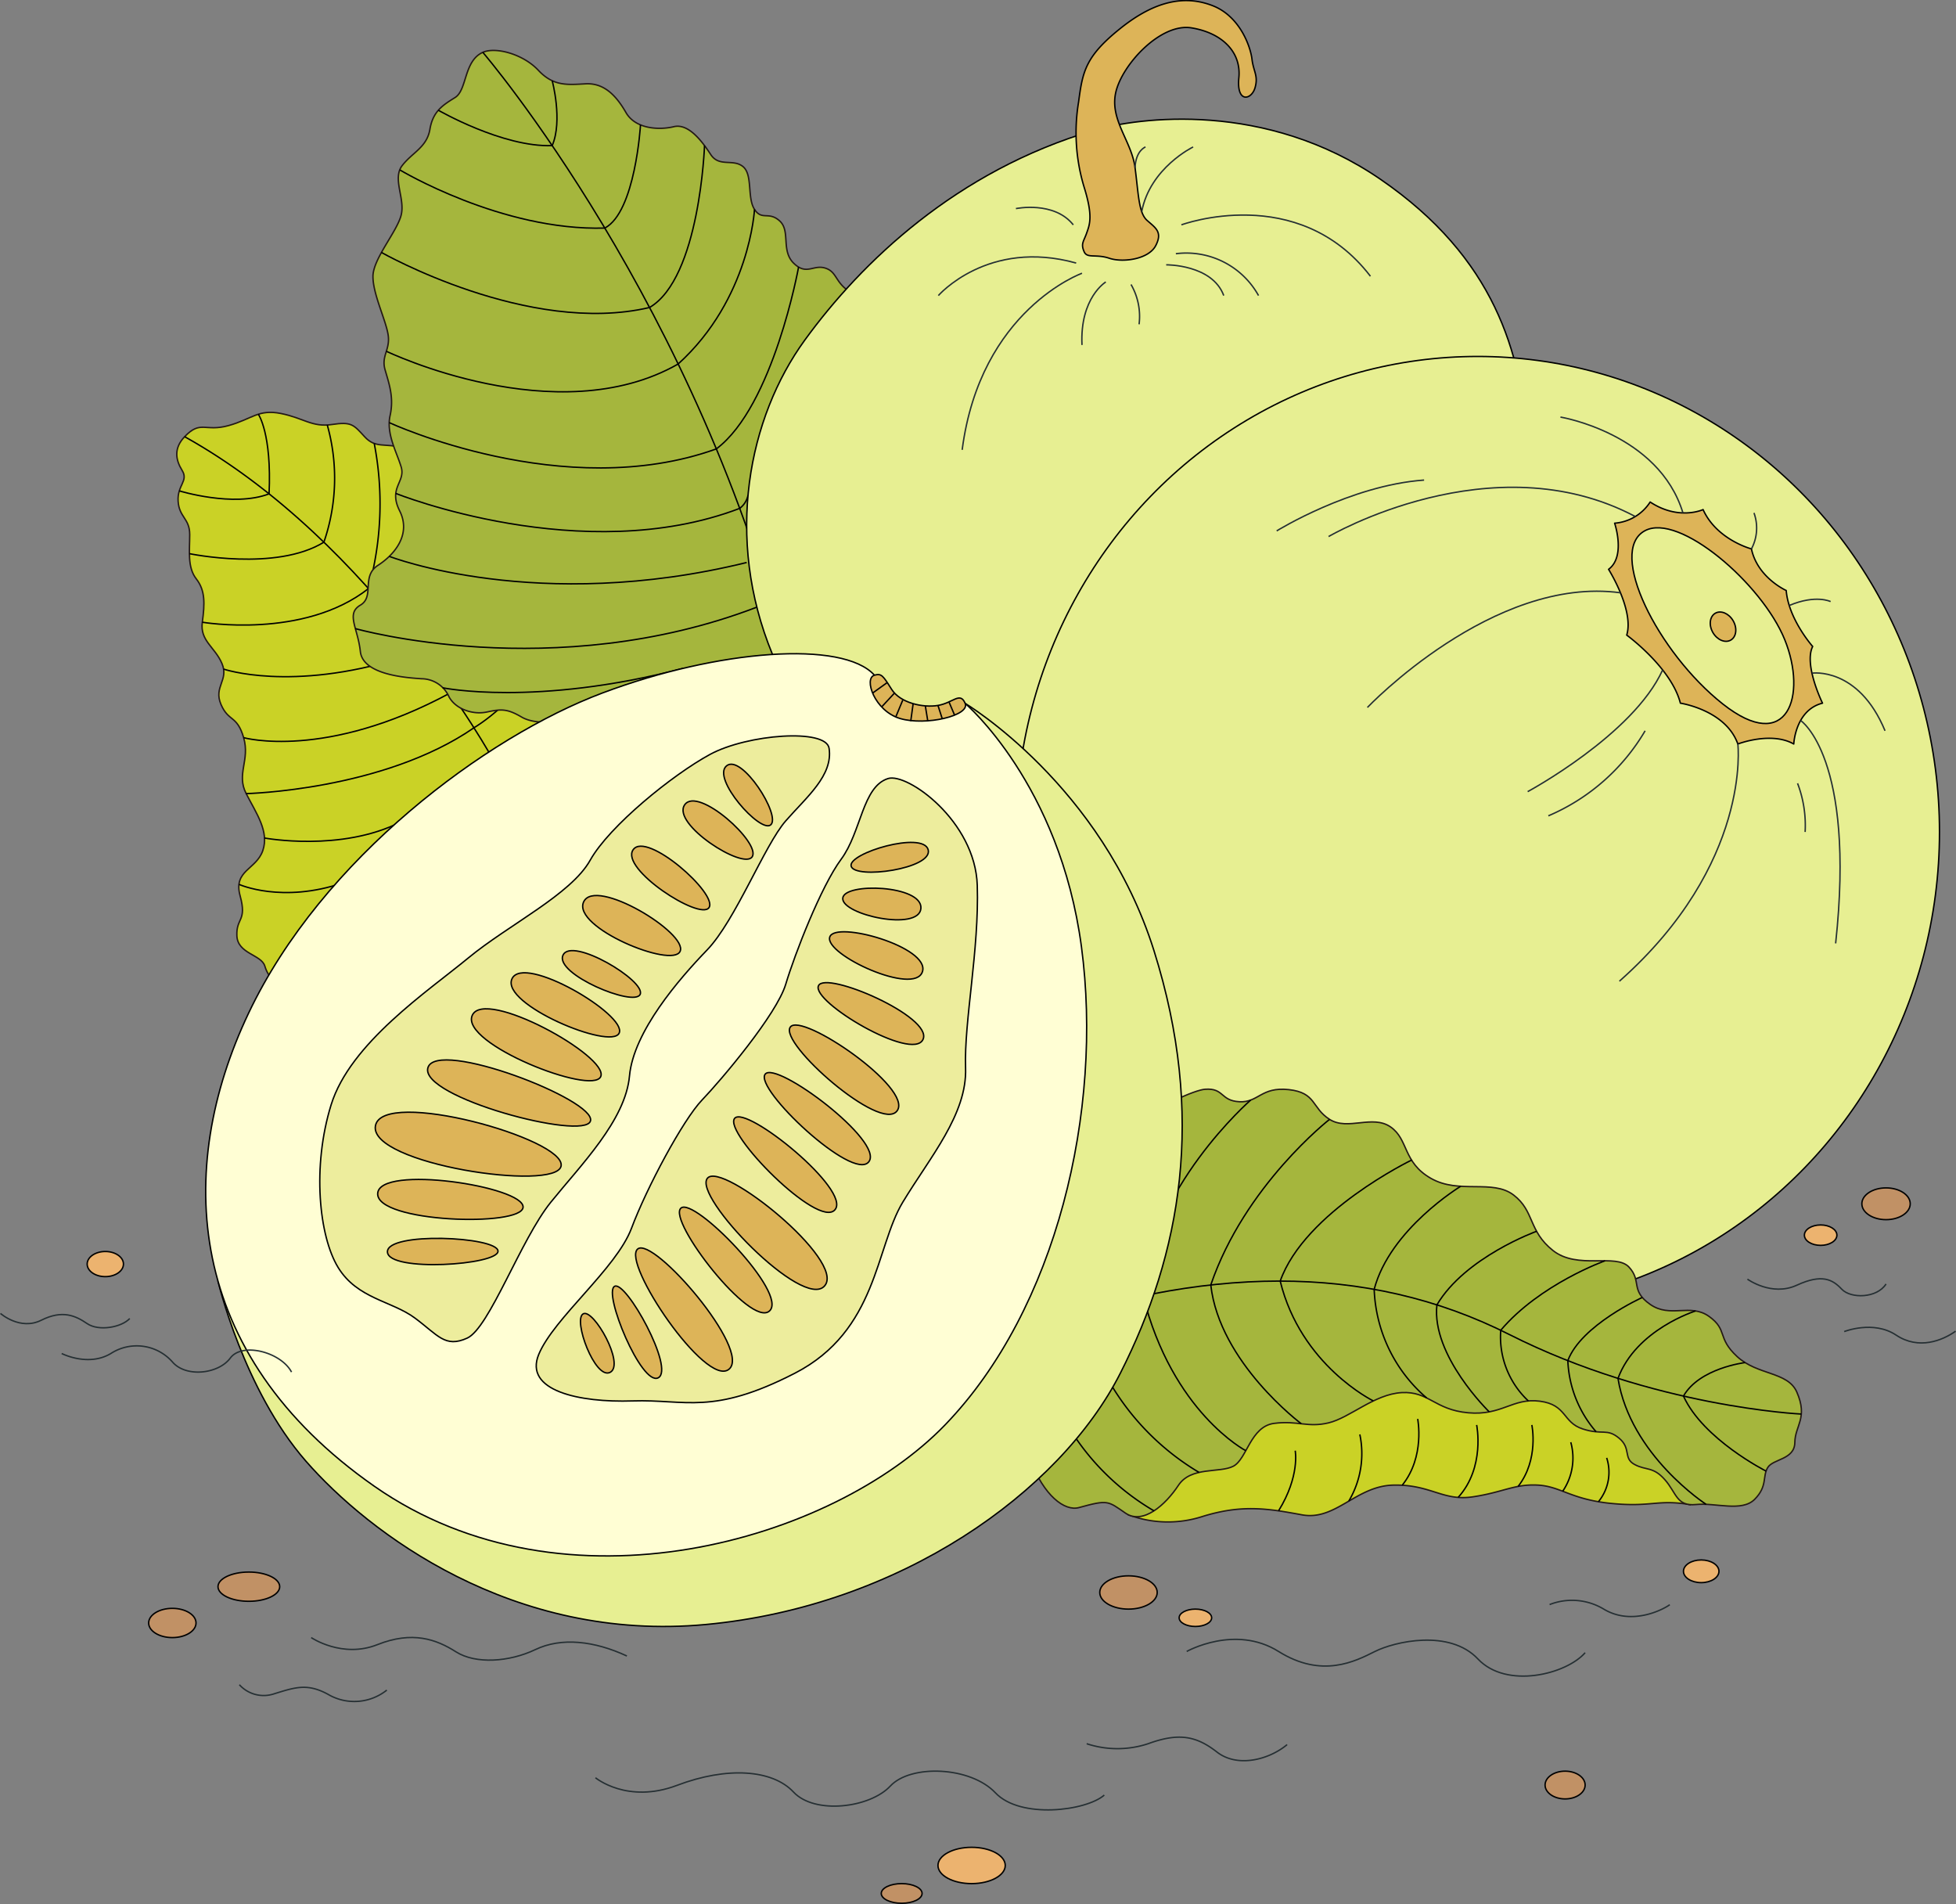 <svg xmlns="http://www.w3.org/2000/svg" width="346.304" height="337.019" viewBox="0 0 346.304 337.019">
  <rect x="0" y="0" width="346.304" height="337.019" fill="#808080" stroke="none"/>
  <g id="Group_3858" data-name="Group 3858" transform="translate(-3194.197 -1318.812)">
    <g id="Group_3858-2" data-name="Group 3858" transform="translate(3225.494 1391.804)">
      <path id="Path_14504" data-name="Path 14504" d="M3224.823,1391.288c2.858-2.988,3.57-.8,7.763-1.963s5.265-2.945,9.281-2.142,5.533,2.476,9.013,1.951,3.837.012,5.8,2.154,3.57,1.071,6.693,1.963,5.177,4.373,5.177,4.373l32.432,40.413s-53.2,49.752-56.7,49.976-4.64-.974-5.265-3.027-4.806-2.142-4.946-5.354,1.823-2.543.574-7.072,2.856-4.618,4.016-8.009-1.16-6.6-2.945-10.084.714-5.89-.447-9.905-2.677-2.766-4.016-5.89,1.428-4.283.179-7.228-3.927-4.016-3.48-7.317.535-5.622-1.071-7.675-1.16-5-1.16-7.852-1.874-3.035-2.053-5.89,1.874-3.57.714-5.444S3222.86,1393.341,3224.823,1391.288Z" transform="translate(-3223.429 -1386.982)" fill="#cad226" stroke="#231815" stroke-miterlimit="10" stroke-width="0.25"/>
      <path id="Path_14505" data-name="Path 14505" d="M3279.389,1448.248s-21.094-38.572-54.658-57.245" transform="translate(-3223.337 -1386.697)" fill="none" stroke="#000" stroke-linejoin="round" stroke-width="0.25"/>
      <path id="Path_14506" data-name="Path 14506" d="M3236.922,1387.3s2.385,3.412,1.893,14.087" transform="translate(-3222.473 -1386.96)" fill="none" stroke="#000" stroke-linejoin="round" stroke-width="0.25"/>
      <path id="Path_14507" data-name="Path 14507" d="M3223.847,1399.959s9.583,2.96,15.895.526" transform="translate(-3223.399 -1386.063)" fill="none" stroke="#000" stroke-linejoin="round" stroke-width="0.25"/>
      <path id="Path_14508" data-name="Path 14508" d="M3248.35,1389.069a34.68,34.68,0,0,1-.6,20.744" transform="translate(-3221.706 -1386.834)" fill="none" stroke="#000" stroke-linejoin="round" stroke-width="0.25"/>
      <path id="Path_14509" data-name="Path 14509" d="M3225.515,1410.47s15.313,3.213,23.81-2.029" transform="translate(-3223.281 -1385.462)" fill="none" stroke="#000" stroke-linejoin="round" stroke-width="0.25"/>
      <path id="Path_14510" data-name="Path 14510" d="M3256.142,1392.115a56.1,56.1,0,0,1-1.015,25.689" transform="translate(-3221.183 -1386.619)" fill="none" stroke="#000" stroke-linejoin="round" stroke-width="0.25"/>
      <path id="Path_14511" data-name="Path 14511" d="M3227.648,1422.064s17.937,3.069,29.426-5.959" transform="translate(-3223.13 -1384.919)" fill="none" stroke="#000" stroke-linejoin="round" stroke-width="0.25"/>
      <path id="Path_14512" data-name="Path 14512" d="M3231.165,1429.546s11.889,4.089,31.367-1.969" transform="translate(-3222.881 -1384.106)" fill="none" stroke="#000" stroke-linejoin="round" stroke-width="0.25"/>
      <path id="Path_14513" data-name="Path 14513" d="M3234.481,1441.279s14.416,4.079,36.656-7.955" transform="translate(-3222.646 -1383.699)" fill="none" stroke="#000" stroke-linejoin="round" stroke-width="0.25"/>
      <path id="Path_14514" data-name="Path 14514" d="M3234.9,1450.774s24.264-.555,40.331-11.655" transform="translate(-3222.616 -1383.289)" fill="none" stroke="#000" stroke-linejoin="round" stroke-width="0.25"/>
      <path id="Path_14515" data-name="Path 14515" d="M3237.923,1457.527s13.575,2.53,24.13-2.841" transform="translate(-3222.402 -1382.186)" fill="none" stroke="#000" stroke-linejoin="round" stroke-width="0.25"/>
      <path id="Path_14516" data-name="Path 14516" d="M3233.71,1465.02s7.621,3.448,18.457-.283" transform="translate(-3222.701 -1381.474)" fill="none" stroke="#000" stroke-linejoin="round" stroke-width="0.25"/>
      <path id="Path_14517" data-name="Path 14517" d="M3272.561,1440.425s12.928-7.528,12.928-19.742" transform="translate(-3219.948 -1384.595)" fill="none" stroke="#000" stroke-linejoin="round" stroke-width="0.25"/>
    </g>
    <g id="Group_3859" data-name="Group 3859" transform="translate(3256.74 1327.738)">
      <path id="Path_14518" data-name="Path 14518" d="M3275.547,1327.493c2.269-1.015,7.139.308,9.816,3.164s5.086,2.588,8.388,2.409,5.444,2.142,7.139,5.086,5.89,3.124,8.478,2.5,5,2.588,6.514,4.909,3.927.713,5.711,2.142.714,5.532,2.053,7.585,2.5.268,4.462,2.053.178,5.264,2.5,7.5,3.48.089,5.711.892,1.517,3.124,5.533,4.819l-7.078,67.087-45.145,8.233s-4.621.8-7.209-.717-3.659-1.429-6.157-.893-5.533-.535-6.693-2.677a5.365,5.365,0,0,0-4.908-3.213c-2.409-.178-10.352-.624-10.8-4.819s-2.587-6.693,0-8.209.09-5.087,3.124-7.05,5.89-5.532,3.837-9.638,1.071-5.086.268-7.764-2.677-5.89-1.963-9.1-.179-5.622-.892-8.12.981-3.569.535-6.246-2.677-7.139-2.677-10.263,4.283-7.941,5-10.886-1.606-6.425.179-8.745,4.372-3.213,4.908-6.425,2.321-4.283,4.462-5.622S3272.157,1329.01,3275.547,1327.493Z" transform="translate(-3252.607 -1327.154)" fill="#a5b63d" stroke="#231815" stroke-miterlimit="10" stroke-width="0.25"/>
      <path id="Path_14519" data-name="Path 14519" d="M3274.03,1327.471s38.482,44.812,54.276,109.325" transform="translate(-3251.09 -1327.132)" fill="none" stroke="#000" stroke-linejoin="round" stroke-width="0.25"/>
      <path id="Path_14520" data-name="Path 14520" d="M3266.673,1337.04s11.386,6.58,20.162,6.263" transform="translate(-3251.611 -1326.454)" fill="none" stroke="#000" stroke-linejoin="round" stroke-width="0.25"/>
      <path id="Path_14521" data-name="Path 14521" d="M3285.5,1332.163s1.9,7.041,0,11.486" transform="translate(-3250.277 -1326.799)" fill="none" stroke="#000" stroke-linejoin="round" stroke-width="0.25"/>
      <path id="Path_14522" data-name="Path 14522" d="M3260.3,1346.9s18.007,10.844,36.3,10.3" transform="translate(-3252.063 -1325.755)" fill="none" stroke="#000" stroke-linejoin="round" stroke-width="0.25"/>
      <path id="Path_14523" data-name="Path 14523" d="M3300.518,1339.457s-.908,15.431-6.321,18.268" transform="translate(-3249.661 -1326.282)" fill="none" stroke="#000" stroke-linejoin="round" stroke-width="0.25"/>
      <path id="Path_14524" data-name="Path 14524" d="M3257.268,1360.549s26.032,14.8,47.468,9.741" transform="translate(-3252.277 -1324.788)" fill="none" stroke="#000" stroke-linejoin="round" stroke-width="0.25"/>
      <path id="Path_14525" data-name="Path 14525" d="M3311.328,1342.889s-.817,23.44-9.732,28.652" transform="translate(-3249.137 -1326.039)" fill="none" stroke="#000" stroke-linejoin="round" stroke-width="0.25"/>
      <path id="Path_14526" data-name="Path 14526" d="M3319.841,1353.426s-.795,15.837-13.516,27.372" transform="translate(-3248.802 -1325.293)" fill="none" stroke="#000" stroke-linejoin="round" stroke-width="0.25"/>
      <path id="Path_14527" data-name="Path 14527" d="M3258.078,1376.882s30.165,14.521,51.666,2.254" transform="translate(-3252.22 -1323.631)" fill="none" stroke="#000" stroke-linejoin="round" stroke-width="0.25"/>
      <path id="Path_14528" data-name="Path 14528" d="M3327.2,1362.957s-4.452,24.62-14.56,32.193" transform="translate(-3248.355 -1324.618)" fill="none" stroke="#000" stroke-linejoin="round" stroke-width="0.25"/>
      <path id="Path_14529" data-name="Path 14529" d="M3258.553,1388.677s30.941,14.366,57.916,4.651" transform="translate(-3252.186 -1322.796)" fill="none" stroke="#000" stroke-linejoin="round" stroke-width="0.25"/>
      <path id="Path_14530" data-name="Path 14530" d="M3259.64,1400.383s33.078,13.253,60.89,2.645" transform="translate(-3252.109 -1321.966)" fill="none" stroke="#000" stroke-linejoin="round" stroke-width="0.25"/>
      <path id="Path_14531" data-name="Path 14531" d="M3317.975,1400.673a3.89,3.89,0,0,1-1.473,2.334" transform="translate(-3248.081 -1321.946)" fill="none" stroke="#000" stroke-linejoin="round" stroke-width="0.25"/>
      <path id="Path_14532" data-name="Path 14532" d="M3258.553,1410.781s26.2,10.194,63.285,1.092" transform="translate(-3252.186 -1321.23)" fill="none" stroke="#000" stroke-linejoin="round" stroke-width="0.25"/>
      <path id="Path_14533" data-name="Path 14533" d="M3252.958,1422.979s35.135,9.986,71.08-3.8" transform="translate(-3252.583 -1320.635)" fill="none" stroke="#000" stroke-linejoin="round" stroke-width="0.25"/>
      <path id="Path_14534" data-name="Path 14534" d="M3267.386,1432.736s16.434,3.392,42.561-3.434" transform="translate(-3251.56 -1319.918)" fill="none" stroke="#000" stroke-linejoin="round" stroke-width="0.25"/>
    </g>
    <g id="Group_3860" data-name="Group 3860" transform="translate(3326.391 1318.913)">
      <path id="Path_14535" data-name="Path 14535" d="M3379.117,1340.5c7.893-2.323,30.407-5.313,50.753,8.664s24.808,30.754,26.057,46.281l-83.882,63.755s-41.281-5.246-49.821-25.934-4.257-41.926,5.738-55.669S3354.778,1347.661,3379.117,1340.5Z" transform="translate(-3317.651 -1317.525)" fill="#e7ef92" stroke="#000" stroke-linejoin="round" stroke-width="0.25"/>
      <path id="Path_14536" data-name="Path 14536" d="M3373.54,1363.367c.546,1.247,2.053.356,4.462,1.16s6.96.179,8.209-2.231,0-3.124-1.516-4.462-1.517-4.64-2.142-9.37-4.551-8.477-3.391-13.385,7.942-12.225,13.385-11.333,8.834,4.283,8.388,8.834,2.232,3.927,2.856,1.785-.268-2.856-.535-5.087-2.142-7.586-6.96-9.46-10.084-.981-16.33,4.016-6.693,7.675-7.407,13.029a33.166,33.166,0,0,0,.982,15.081c1.606,5.176.982,6.6.447,8.121S3372.916,1361.939,3373.54,1363.367Z" transform="translate(-3313.792 -1318.913)" fill="#ddb458" stroke="#000" stroke-linejoin="round" stroke-width="0.25"/>
      <path id="Path_14537" data-name="Path 14537" d="M3362.17,1353.315s6.743-1.406,10.156,2.877" transform="translate(-3314.497 -1316.492)" fill="none" stroke="#252f33" stroke-miterlimit="10" stroke-width="0.25"/>
      <path id="Path_14538" data-name="Path 14538" d="M3383.716,1343.113s-1.7.58-1.852,3.636" transform="translate(-3313.102 -1317.199)" fill="none" stroke="#252f33" stroke-miterlimit="10" stroke-width="0.25"/>
      <path id="Path_14539" data-name="Path 14539" d="M3392.07,1343.113s-7.623,3.679-9.1,11.444" transform="translate(-3313.024 -1317.199)" fill="none" stroke="#252f33" stroke-miterlimit="10" stroke-width="0.25"/>
      <path id="Path_14540" data-name="Path 14540" d="M3349.343,1368.129s8.784-10.106,24.4-5.756" transform="translate(-3315.406 -1315.912)" fill="none" stroke="#252f33" stroke-miterlimit="10" stroke-width="0.25"/>
      <path id="Path_14541" data-name="Path 14541" d="M3374.5,1363.988s-18,6.448-21.217,31.256" transform="translate(-3315.127 -1315.72)" fill="none" stroke="#252f33" stroke-miterlimit="10" stroke-width="0.25"/>
      <path id="Path_14542" data-name="Path 14542" d="M3377.31,1365.426s-4.6,2.766-4.216,11.155" transform="translate(-3313.725 -1315.618)" fill="none" stroke="#252f33" stroke-miterlimit="10" stroke-width="0.25"/>
      <path id="Path_14543" data-name="Path 14543" d="M3381.2,1365.843a11.3,11.3,0,0,1,1.427,7.049" transform="translate(-3313.15 -1315.589)" fill="none" stroke="#252f33" stroke-miterlimit="10" stroke-width="0.25"/>
      <path id="Path_14544" data-name="Path 14544" d="M3387.016,1362.593s8.136-.09,10.188,5.443" transform="translate(-3312.737 -1315.819)" fill="none" stroke="#252f33" stroke-miterlimit="10" stroke-width="0.25"/>
      <path id="Path_14545" data-name="Path 14545" d="M3388.614,1360.766a14.629,14.629,0,0,1,14.634,7.407" transform="translate(-3312.624 -1315.956)" fill="none" stroke="#252f33" stroke-miterlimit="10" stroke-width="0.25"/>
      <path id="Path_14546" data-name="Path 14546" d="M3389.53,1356.1s20.614-7.623,33.464,9.095" transform="translate(-3312.559 -1316.402)" fill="none" stroke="#252f33" stroke-miterlimit="10" stroke-width="0.25"/>
    </g>
    <g id="Group_3862" data-name="Group 3862" transform="translate(3374.064 1381.906)">
      <ellipse id="Ellipse_2628" data-name="Ellipse 2628" cx="81.756" cy="84.172" rx="81.756" ry="84.172" fill="#e7ef92" stroke="#000" stroke-linejoin="round" stroke-width="0.25"/>
      <g id="Group_3861" data-name="Group 3861" transform="translate(104.926 25.767)">
        <path id="Path_14547" data-name="Path 14547" d="M3476.887,1403.14s-4.283,2.008-9.37-1.339a8.211,8.211,0,0,1-6.291,3.748s2.008,5.89-1.071,8.165c0,0,4.551,7.228,3.213,11.645,0,0,7.9,5.756,9.5,12.047,0,0,8.031,1.2,10.173,7.228,0,0,5.884-2.276,9.9,0,0,0,.271-6.024,5.09-7.228,0,0-3.347-6.827-1.74-10.039,0,0-4.283-4.819-4.685-9.905,0,0-5.086-2.276-6.157-7.362C3485.454,1410.1,3479.3,1408.494,3476.887,1403.14Z" transform="translate(-3460.155 -1401.801)" fill="#ddb458" stroke="#000" stroke-linejoin="round" stroke-width="0.25"/>
        <path id="Path_14548" data-name="Path 14548" d="M3466.306,1406.586c6.044-3.264,20.748,9.37,24.763,19.275s.535,20.48-10.976,11.378S3459.614,1410.2,3466.306,1406.586Z" transform="translate(-3459.881 -1401.499)" fill="#e7ef92" stroke="#000" stroke-linejoin="round" stroke-width="0.25"/>
        <ellipse id="Ellipse_2629" data-name="Ellipse 2629" cx="2.075" cy="2.744" rx="2.075" ry="2.744" transform="translate(17.095 20.725) rotate(-30)" fill="#ddb458" stroke="#000" stroke-linejoin="round" stroke-width="0.25"/>
      </g>
      <path id="Path_14549" data-name="Path 14549" d="M3452.2,1387.759s17.4,2.876,21.685,16.965" transform="translate(-3355.793 -1377.028)" fill="none" stroke="#252f33" stroke-miterlimit="10" stroke-width="0.25"/>
      <path id="Path_14550" data-name="Path 14550" d="M3484.226,1403.6a7.878,7.878,0,0,1-.447,6.37" transform="translate(-3353.556 -1375.906)" fill="none" stroke="#252f33" stroke-miterlimit="10" stroke-width="0.25"/>
      <path id="Path_14551" data-name="Path 14551" d="M3497.348,1418.287s-2.59-1.3-7.318.687" transform="translate(-3353.113 -1374.896)" fill="none" stroke="#252f33" stroke-miterlimit="10" stroke-width="0.25"/>
      <path id="Path_14552" data-name="Path 14552" d="M3413.864,1408.086s28.927-16.988,54.308-3.541" transform="translate(-3358.509 -1376.206)" fill="none" stroke="#252f33" stroke-miterlimit="10" stroke-width="0.25"/>
      <path id="Path_14553" data-name="Path 14553" d="M3420.28,1437.12s22.233-23.37,44.8-20.3" transform="translate(-3358.054 -1374.989)" fill="none" stroke="#252f33" stroke-miterlimit="10" stroke-width="0.25"/>
      <path id="Path_14554" data-name="Path 14554" d="M3446.78,1451.1s18.693-10.059,23.892-21.538" transform="translate(-3356.177 -1374.067)" fill="none" stroke="#252f33" stroke-miterlimit="10" stroke-width="0.25"/>
      <path id="Path_14555" data-name="Path 14555" d="M3467.331,1439.619a36.421,36.421,0,0,1-17.134,15.053" transform="translate(-3355.935 -1373.355)" fill="none" stroke="#252f33" stroke-miterlimit="10" stroke-width="0.25"/>
      <path id="Path_14556" data-name="Path 14556" d="M3482.917,1441.8s2.5,21.194-20.971,41.986" transform="translate(-3355.102 -1373.2)" fill="none" stroke="#252f33" stroke-miterlimit="10" stroke-width="0.25"/>
      <path id="Path_14557" data-name="Path 14557" d="M3491.916,1437.919s9.76,6.521,6.19,39.45" transform="translate(-3352.979 -1373.475)" fill="none" stroke="#252f33" stroke-miterlimit="10" stroke-width="0.25"/>
      <path id="Path_14558" data-name="Path 14558" d="M3493.79,1430.092s8.2-1.19,12.929,10.2" transform="translate(-3352.846 -1374.032)" fill="none" stroke="#252f33" stroke-miterlimit="10" stroke-width="0.25"/>
      <path id="Path_14559" data-name="Path 14559" d="M3405.28,1407.172s12.984-8.059,26.1-9" transform="translate(-3359.116 -1376.29)" fill="none" stroke="#252f33" stroke-miterlimit="10" stroke-width="0.25"/>
      <path id="Path_14560" data-name="Path 14560" d="M3491.4,1448.3a20.86,20.86,0,0,1,1.339,8.611" transform="translate(-3353.015 -1372.74)" fill="none" stroke="#252f33" stroke-miterlimit="10" stroke-width="0.25"/>
    </g>
    <ellipse id="Ellipse_2630" data-name="Ellipse 2630" cx="4.283" cy="2.811" rx="4.283" ry="2.811" transform="translate(3523.832 1529.079)" fill="#c19165" stroke="#000" stroke-linejoin="round" stroke-width="0.25"/>
    <ellipse id="Ellipse_2631" data-name="Ellipse 2631" cx="2.878" cy="1.807" rx="2.878" ry="1.807" transform="translate(3513.659 1535.638)" fill="#ecb36f" stroke="#000" stroke-linejoin="round" stroke-width="0.25"/>
    <path id="Path_14561" data-name="Path 14561" d="M3483.114,1530.263s4.283,3.124,8.745,1.071,6.336-1.012,7.943.7,6.246,1.632,7.852-.917" transform="translate(20.462 14.968)" fill="none" stroke="#252f33" stroke-miterlimit="10" stroke-width="0.25"/>
    <path id="Path_14562" data-name="Path 14562" d="M3499.114,1538.976s5.175-2.053,9.191.624,8.21.943,10.53-.688" transform="translate(21.595 15.536)" fill="none" stroke="#252f33" stroke-miterlimit="10" stroke-width="0.25"/>
    <g id="Group_3863" data-name="Group 3863" transform="translate(3374.196 1511.593)">
      <path id="Path_14563" data-name="Path 14563" d="M3380.791,1571a19.882,19.882,0,0,0,12.972.328c7.162-2.244,11.78-1.422,17.737-.328s9.57-5.129,16.2-5.263,8.7,2.877,14.055,2.074,7.362-2.284,11.444-2.079,5.89,2.542,13.051,3.248,8.121-.76,13.932.207l-3.156-10.678-25.834-14.457-54.479,3.213Z" transform="translate(-3360.983 -1495.643)" fill="#cad226" stroke="#231815" stroke-miterlimit="10" stroke-width="0.25"/>
      <path id="Path_14564" data-name="Path 14564" d="M3500.418,1552.474c-1.594-3.647-6.96-2.945-10.575-6.291s-1.606-4.685-4.953-7.094-6.87.357-10.441-2.142-1.427-4.1-3.748-6.6-9.1.536-13.474-2.945-3.213-6.96-6.96-9.815-9.638-.09-14.635-2.945-3.926-6.872-7.138-9.1-7.586.713-10.8-1.339-2.319-4.73-7.228-5.265-5.354,2.321-8.745,2.142-2.677-2.454-6.068-2.209-26.95,10.479-31.946,36.551,4.461,38.922,9.637,37.493,5.087-1.16,8.209.982,7.139-1.517,9.37-4.908,7.318-2.142,9.728-3.391,3.034-7.049,7.229-7.585,5.89.8,9.637-.09,8.12-5.086,12.939-5.354,5.8,3.035,11.779,3.57,7.852-2.677,12.671-2.053,4.016,3.748,7.586,4.908,4.283-.178,6.469,1.651.669,3.525,2.722,4.64,3.258.313,5.354,2.677,2.053,4.775,5.533,4.417,8.12,1.384,10.4-.937,1.339-3.971,2.276-5.577,4.774-1.383,4.819-4.462C3500.1,1558.388,3502.425,1557.07,3500.418,1552.474Z" transform="translate(-3362.294 -1498.846)" fill="#a5b63d" stroke="#231815" stroke-miterlimit="10" stroke-width="0.25"/>
      <path id="Path_14565" data-name="Path 14565" d="M3501.179,1554.115s-26.224-1.212-51.656-14.062-54.494-12.228-86.812-.559" transform="translate(-3362.264 -1496.598)" fill="none" stroke="#000" stroke-linejoin="round" stroke-width="0.25"/>
      <path id="Path_14566" data-name="Path 14566" d="M3408.538,1558.613s.868,4.494-2.946,10.647" transform="translate(-3359.226 -1494.612)" fill="none" stroke="#000" stroke-linejoin="round" stroke-width="0.25"/>
      <path id="Path_14567" data-name="Path 14567" d="M3419.159,1555.926a16.5,16.5,0,0,1-1.953,11.8" transform="translate(-3358.404 -1494.802)" fill="none" stroke="#000" stroke-linejoin="round" stroke-width="0.25"/>
      <path id="Path_14568" data-name="Path 14568" d="M3428.774,1553.363s1.343,6.683-2.742,11.742" transform="translate(-3357.778 -1494.984)" fill="none" stroke="#000" stroke-linejoin="round" stroke-width="0.25"/>
      <path id="Path_14569" data-name="Path 14569" d="M3438.559,1554.363s1.553,7.5-3.272,12.82" transform="translate(-3357.122 -1494.913)" fill="none" stroke="#000" stroke-linejoin="round" stroke-width="0.25"/>
      <path id="Path_14570" data-name="Path 14570" d="M3447.629,1554.363s1.3,6.1-2.429,10.878" transform="translate(-3356.421 -1494.913)" fill="none" stroke="#000" stroke-linejoin="round" stroke-width="0.25"/>
      <path id="Path_14571" data-name="Path 14571" d="M3454,1557.216a10.443,10.443,0,0,1-1.427,8.674" transform="translate(-3355.898 -1494.711)" fill="none" stroke="#000" stroke-linejoin="round" stroke-width="0.25"/>
      <path id="Path_14572" data-name="Path 14572" d="M3459.939,1559.8a8.223,8.223,0,0,1-1.46,7.759" transform="translate(-3355.48 -1494.528)" fill="none" stroke="#000" stroke-linejoin="round" stroke-width="0.25"/>
      <path id="Path_14573" data-name="Path 14573" d="M3487.16,1562.867s-11.138-5.612-14.625-13.28" transform="translate(-3354.483 -1495.251)" fill="none" stroke="#000" stroke-linejoin="round" stroke-width="0.25"/>
      <path id="Path_14574" data-name="Path 14574" d="M3483.443,1544.051s-8.055.95-10.908,5.928" transform="translate(-3354.483 -1495.643)" fill="none" stroke="#000" stroke-linejoin="round" stroke-width="0.25"/>
      <path id="Path_14575" data-name="Path 14575" d="M3475.456,1535.516s-10.531,3.251-13.743,11.932" transform="translate(-3355.25 -1496.248)" fill="none" stroke="#000" stroke-linejoin="round" stroke-width="0.25"/>
      <path id="Path_14576" data-name="Path 14576" d="M3477.31,1568.954s-13.422-8.678-15.6-22.295" transform="translate(-3355.25 -1495.459)" fill="none" stroke="#000" stroke-linejoin="round" stroke-width="0.25"/>
      <path id="Path_14577" data-name="Path 14577" d="M3466.611,1533.283s-10.839,4.888-13.194,11.188" transform="translate(-3355.838 -1496.406)" fill="none" stroke="#000" stroke-linejoin="round" stroke-width="0.25"/>
      <path id="Path_14578" data-name="Path 14578" d="M3458.419,1556.313a20.454,20.454,0,0,1-5-12.582" transform="translate(-3355.838 -1495.666)" fill="none" stroke="#000" stroke-linejoin="round" stroke-width="0.25"/>
      <path id="Path_14579" data-name="Path 14579" d="M3460.8,1527.22s-11.53,4.108-18.472,12.3" transform="translate(-3356.624 -1496.836)" fill="none" stroke="#000" stroke-linejoin="round" stroke-width="0.25"/>
      <path id="Path_14580" data-name="Path 14580" d="M3447.216,1551.215a15.511,15.511,0,0,1-4.887-12.505" transform="translate(-3356.626 -1496.022)" fill="none" stroke="#000" stroke-linejoin="round" stroke-width="0.25"/>
      <path id="Path_14581" data-name="Path 14581" d="M3449.43,1522.345s-12.646,4.553-17.657,13.028" transform="translate(-3357.372 -1497.181)" fill="none" stroke="#000" stroke-linejoin="round" stroke-width="0.25"/>
      <path id="Path_14582" data-name="Path 14582" d="M3441.036,1553.442s-10.263-9.953-9.258-18.931" transform="translate(-3357.376 -1496.319)" fill="none" stroke="#000" stroke-linejoin="round" stroke-width="0.25"/>
      <path id="Path_14583" data-name="Path 14583" d="M3421.4,1533.151c2.808-10.688,15.331-18.248,15.331-18.248" transform="translate(-3358.106 -1497.708)" fill="none" stroke="#000" stroke-linejoin="round" stroke-width="0.25"/>
      <path id="Path_14584" data-name="Path 14584" d="M3430.693,1551.166a26.6,26.6,0,0,1-9.291-19.222" transform="translate(-3358.106 -1496.501)" fill="none" stroke="#000" stroke-linejoin="round" stroke-width="0.25"/>
      <path id="Path_14585" data-name="Path 14585" d="M3429.131,1510.575s-18.914,9.121-23.267,21.421" transform="translate(-3359.207 -1498.015)" fill="none" stroke="#000" stroke-linejoin="round" stroke-width="0.25"/>
      <path id="Path_14586" data-name="Path 14586" d="M3422.355,1551.791s-12.833-6.253-16.491-21.212" transform="translate(-3359.207 -1496.598)" fill="none" stroke="#000" stroke-linejoin="round" stroke-width="0.25"/>
      <path id="Path_14587" data-name="Path 14587" d="M3415.421,1503.843s-15.03,11.7-21.035,29.317" transform="translate(-3360.02 -1498.492)" fill="none" stroke="#000" stroke-linejoin="round" stroke-width="0.25"/>
      <path id="Path_14588" data-name="Path 14588" d="M3410.407,1555.782s-14.484-10.812-16.02-24.561" transform="translate(-3360.02 -1496.552)" fill="none" stroke="#000" stroke-linejoin="round" stroke-width="0.25"/>
      <path id="Path_14589" data-name="Path 14589" d="M3401.374,1560.426s-13-6.783-18.176-27.407" transform="translate(-3360.812 -1496.425)" fill="none" stroke="#000" stroke-linejoin="round" stroke-width="0.25"/>
      <path id="Path_14590" data-name="Path 14590" d="M3402.253,1500.644s-18.106,15.779-19.055,34.668" transform="translate(-3360.812 -1498.718)" fill="none" stroke="#000" stroke-linejoin="round" stroke-width="0.25"/>
      <path id="Path_14591" data-name="Path 14591" d="M3393.832,1564.094a44.926,44.926,0,0,1-20.823-28.538" transform="translate(-3361.535 -1496.245)" fill="none" stroke="#000" stroke-linejoin="round" stroke-width="0.25"/>
      <path id="Path_14592" data-name="Path 14592" d="M3386.391,1570.719a43.231,43.231,0,0,1-21.165-32.7" transform="translate(-3362.086 -1496.071)" fill="none" stroke="#000" stroke-linejoin="round" stroke-width="0.25"/>
    </g>
    <g id="Group_3866" data-name="Group 3866" transform="translate(3230.618 1434.524)">
      <path id="Path_14593" data-name="Path 14593" d="M3362.531,1435.093s24.189,14.421,33.422,43.753,4.771,53.646-5.937,74.773-39.109,41.3-73.365,44.51-59.777-16.241-70.843-28.913-15.565-31.873-15.565-31.873Z" transform="translate(-3228.07 -1426.293)" fill="#e7ef92" stroke="#000" stroke-linejoin="round" stroke-width="0.25"/>
      <path id="Path_14594" data-name="Path 14594" d="M3352.2,1436.9c4.652.8,10.474-1.226,10.474-1.226s16.745,14.2,20.59,43.1-4.349,64.117-24.159,84.618-67.284,34.423-101.016,10.865-35.338-56.219-22.31-83.7,42.12-49,62.644-56.717,42.6-9.386,48.188-3.161Z" transform="translate(-3228.215 -1426.876)" fill="#fffed4" stroke="#000" stroke-linejoin="round" stroke-width="0.25"/>
      <path id="Path_14595" data-name="Path 14595" d="M3345.154,1447.515c3.387-1.063,15.435,7.5,15.792,18.919s-2.358,24.094-2.071,32.3-6.272,15.753-11.113,23.761-4.485,22.764-19.119,30.288-19.275,4.586-28.735,4.9-19.275-1.805-16.6-8.244,13.743-15.185,16.42-22.323,9.1-19.166,12.492-22.7,13.208-15.136,14.814-20.491,6.246-17.311,9.815-22.13S3340.6,1448.943,3345.154,1447.515Z" transform="translate(-3224.343 -1425.42)" fill="#eded9d" stroke="#000" stroke-linejoin="round" stroke-width="0.25"/>
      <path id="Path_14596" data-name="Path 14596" d="M3337.245,1442.654c-.526-3.553-14.456-2.5-21.059,1.071s-17.848,12.672-21.239,18.74-14.457,11.423-21.595,17.312-20.881,15.035-24.273,25.989-2.142,23.269,1.25,28.8,9.459,5.89,13.563,8.923,5.354,5.354,9.281,3.569,9.459-17.442,14.813-24.069,13.208-14.481,13.921-22.333,8.746-17.133,13.743-22.309,10.173-18.562,13.921-22.845S3337.959,1447.473,3337.245,1442.654Z" transform="translate(-3226.878 -1425.913)" fill="#eded9d" stroke="#000" stroke-linejoin="round" stroke-width="0.25"/>
      <g id="Group_3864" data-name="Group 3864" transform="translate(30.017 19.56)">
        <path id="Path_14597" data-name="Path 14597" d="M3334.927,1462.27c-.605-2.307,12.759-6.27,13.641-2.9S3335.553,1464.664,3334.927,1462.27Z" transform="translate(-3250.673 -1444.226)" fill="#ddb458" stroke="#000" stroke-linejoin="round" stroke-width="0.25"/>
        <path id="Path_14598" data-name="Path 14598" d="M3322.172,1455.882c-1.835,1.522-10.5-8.227-7.817-10.448S3324.075,1454.3,3322.172,1455.882Z" transform="translate(-3252.165 -1445.141)" fill="#ddb458" stroke="#000" stroke-linejoin="round" stroke-width="0.25"/>
        <path id="Path_14599" data-name="Path 14599" d="M3319.363,1461.118c-1.61,2.32-14.292-5.836-11.941-9.223S3321.033,1458.711,3319.363,1461.118Z" transform="translate(-3252.641 -1444.711)" fill="#ddb458" stroke="#000" stroke-linejoin="round" stroke-width="0.25"/>
        <path id="Path_14600" data-name="Path 14600" d="M3312.324,1469.576c-1.61,2.321-15.777-6.866-13.426-10.253S3313.995,1467.169,3312.324,1469.576Z" transform="translate(-3253.243 -1444.182)" fill="#ddb458" stroke="#000" stroke-linejoin="round" stroke-width="0.25"/>
        <path id="Path_14601" data-name="Path 14601" d="M3307.789,1476.73c-1.394,3.08-19.121-4.247-17.086-8.743S3309.235,1473.534,3307.789,1476.73Z" transform="translate(-3253.816 -1443.604)" fill="#ddb458" stroke="#000" stroke-linejoin="round" stroke-width="0.25"/>
        <path id="Path_14602" data-name="Path 14602" d="M3300.953,1483.7c-1.036,2.293-15.175-3.588-13.661-6.935S3302.031,1481.321,3300.953,1483.7Z" transform="translate(-3254.054 -1442.959)" fill="#ddb458" stroke="#000" stroke-linejoin="round" stroke-width="0.25"/>
        <path id="Path_14603" data-name="Path 14603" d="M3297.838,1490.292c-1.4,3.085-21.018-5.1-18.981-9.6S3299.286,1487.092,3297.838,1490.292Z" transform="translate(-3254.654 -1442.699)" fill="#ddb458" stroke="#000" stroke-linejoin="round" stroke-width="0.25"/>
        <path id="Path_14604" data-name="Path 14604" d="M3295.041,1497.563c-1.459,3.421-24.889-5.817-22.759-10.81S3296.555,1494.014,3295.041,1497.563Z" transform="translate(-3255.119 -1442.277)" fill="#ddb458" stroke="#000" stroke-linejoin="round" stroke-width="0.25"/>
        <path id="Path_14605" data-name="Path 14605" d="M3293.735,1504.829c-1.038,3.572-30.3-4.208-28.782-9.421S3294.812,1501.124,3293.735,1504.829Z" transform="translate(-3255.633 -1441.679)" fill="#ddb458" stroke="#000" stroke-linejoin="round" stroke-width="0.25"/>
        <path id="Path_14606" data-name="Path 14606" d="M3289.151,1512.177c-.816,4.627-34.066-.35-32.874-7.1S3290,1507.377,3289.151,1512.177Z" transform="translate(-3256.246 -1441.067)" fill="#ddb458" stroke="#000" stroke-linejoin="round" stroke-width="0.25"/>
        <path id="Path_14607" data-name="Path 14607" d="M3282.389,1518.692c-.2,3.538-26.035,2.731-25.741-2.433S3282.6,1515.022,3282.389,1518.692Z" transform="translate(-3256.217 -1440.279)" fill="#ddb458" stroke="#000" stroke-linejoin="round" stroke-width="0.25"/>
        <path id="Path_14608" data-name="Path 14608" d="M3277.834,1525.768c.106,2.481-19.417,3.779-19.572.157S3277.723,1523.194,3277.834,1525.768Z" transform="translate(-3256.103 -1439.589)" fill="#ddb458" stroke="#000" stroke-linejoin="round" stroke-width="0.25"/>
        <path id="Path_14609" data-name="Path 14609" d="M3333.54,1467.412c.208-2.831,14.14-2.341,13.837,1.792S3333.325,1470.349,3333.54,1467.412Z" transform="translate(-3250.77 -1443.69)" fill="#ddb458" stroke="#000" stroke-linejoin="round" stroke-width="0.25"/>
        <path id="Path_14610" data-name="Path 14610" d="M3331.393,1473.77c.95-2.979,17.8,1.78,16.411,6.13S3330.406,1476.862,3331.393,1473.77Z" transform="translate(-3250.925 -1443.179)" fill="#ddb458" stroke="#000" stroke-linejoin="round" stroke-width="0.25"/>
        <path id="Path_14611" data-name="Path 14611" d="M3324.876,1488.615c1.968-2.722,21.793,10.838,18.919,14.812S3322.833,1491.438,3324.876,1488.615Z" transform="translate(-3251.395 -1442.087)" fill="#ddb458" stroke="#000" stroke-linejoin="round" stroke-width="0.25"/>
        <path id="Path_14612" data-name="Path 14612" d="M3320.726,1496.39c1.929-2.451,21.156,11.94,18.341,15.518S3318.725,1498.933,3320.726,1496.39Z" transform="translate(-3251.689 -1441.531)" fill="#ddb458" stroke="#000" stroke-linejoin="round" stroke-width="0.25"/>
        <path id="Path_14613" data-name="Path 14613" d="M3315.681,1503.689c2.019-2.378,20.7,12.717,17.754,16.188S3313.587,1506.156,3315.681,1503.689Z" transform="translate(-3252.047 -1441.012)" fill="#ddb458" stroke="#000" stroke-linejoin="round" stroke-width="0.25"/>
        <path id="Path_14614" data-name="Path 14614" d="M3306.792,1518.54c2.288-2.12,19.04,15.089,15.7,18.185S3304.419,1520.74,3306.792,1518.54Z" transform="translate(-3252.683 -1439.955)" fill="#ddb458" stroke="#000" stroke-linejoin="round" stroke-width="0.25"/>
        <path id="Path_14615" data-name="Path 14615" d="M3299.659,1525.286c2.793-2.286,20.235,17.95,16.159,21.287S3296.762,1527.658,3299.659,1525.286Z" transform="translate(-3253.196 -1439.477)" fill="#ddb458" stroke="#000" stroke-linejoin="round" stroke-width="0.25"/>
        <path id="Path_14616" data-name="Path 14616" d="M3295.847,1531.446c2.034-1.058,10.69,14.65,7.723,16.194S3293.739,1532.544,3295.847,1531.446Z" transform="translate(-3253.468 -1439.031)" fill="#ddb458" stroke="#000" stroke-linejoin="round" stroke-width="0.25"/>
        <path id="Path_14617" data-name="Path 14617" d="M3290.669,1535.991c1.828-.951,7.427,8.974,4.76,10.361S3288.774,1536.977,3290.669,1535.991Z" transform="translate(-3253.842 -1438.71)" fill="#ddb458" stroke="#000" stroke-linejoin="round" stroke-width="0.25"/>
        <path id="Path_14618" data-name="Path 14618" d="M3311.188,1513.591c2.59-3.051,24.535,14.6,20.754,19.051S3308.5,1516.757,3311.188,1513.591Z" transform="translate(-3252.371 -1440.317)" fill="#ddb458" stroke="#000" stroke-linejoin="round" stroke-width="0.25"/>
        <path id="Path_14619" data-name="Path 14619" d="M3329.531,1481.791c1.269-2.727,20.358,5.535,18.505,9.516S3328.214,1484.62,3329.531,1481.791Z" transform="translate(-3251.059 -1442.584)" fill="#ddb458" stroke="#000" stroke-linejoin="round" stroke-width="0.25"/>
      </g>
      <g id="Group_3865" data-name="Group 3865" transform="translate(117.652 3.693)">
        <path id="Path_14620" data-name="Path 14620" d="M3338.829,1430.433c-1.935.552,0,6.336,4.551,7.675s12.4-.535,11.512-2.677-2.142-.09-4.819.357-6.693-.447-8.209-2.856S3340.079,1430.077,3338.829,1430.433Z" transform="translate(-3338.083 -1430.325)" fill="#ddb458" stroke="#000" stroke-linejoin="round" stroke-width="0.25"/>
        <line id="Line_822" data-name="Line 822" y1="1.863" x2="2.595" transform="translate(0.421 1.407)" fill="#ddb458" stroke="#000" stroke-linejoin="round" stroke-width="0.25"/>
        <line id="Line_823" data-name="Line 823" y1="2.454" x2="2.273" transform="translate(2.023 3.27)" fill="#ddb458" stroke="#000" stroke-linejoin="round" stroke-width="0.25"/>
        <line id="Line_824" data-name="Line 824" y1="3.003" x2="1.247" transform="translate(4.52 4.497)" fill="#ddb458" stroke="#000" stroke-linejoin="round" stroke-width="0.25"/>
        <line id="Line_825" data-name="Line 825" x1="0.425" y2="3.084" transform="translate(7.172 5.148)" fill="#ddb458" stroke="#000" stroke-linejoin="round" stroke-width="0.25"/>
        <line id="Line_826" data-name="Line 826" x2="0.431" y2="2.645" transform="translate(9.753 5.54)" fill="#ddb458" stroke="#000" stroke-linejoin="round" stroke-width="0.25"/>
        <line id="Line_827" data-name="Line 827" x2="0.76" y2="2.363" transform="translate(11.991 5.463)" fill="#ddb458" stroke="#000" stroke-linejoin="round" stroke-width="0.25"/>
        <line id="Line_828" data-name="Line 828" x2="0.995" y2="2.345" transform="translate(13.937 4.832)" fill="#ddb458" stroke="#000" stroke-linejoin="round" stroke-width="0.25"/>
      </g>
    </g>
    <ellipse id="Ellipse_2632" data-name="Ellipse 2632" cx="3.213" cy="2.225" rx="3.213" ry="2.225" transform="translate(3209.629 1540.336)" fill="#ecb36f" stroke="#000" stroke-linejoin="round" stroke-width="0.25"/>
    <ellipse id="Ellipse_2633" data-name="Ellipse 2633" cx="4.194" cy="2.588" rx="4.194" ry="2.588" transform="translate(3220.516 1603.503)" fill="#c19165" stroke="#000" stroke-linejoin="round" stroke-width="0.25"/>
    <ellipse id="Ellipse_2634" data-name="Ellipse 2634" cx="5.463" cy="2.588" rx="5.463" ry="2.588" transform="translate(3232.792 1597.078)" fill="#c19165" stroke="#000" stroke-linejoin="round" stroke-width="0.25"/>
    <path id="Path_14621" data-name="Path 14621" d="M3194.28,1535.927s3.48,3.078,7.228,1.2,6.068-.8,8.121.6,6.067.67,7.54-.9" transform="translate(0 15.374)" fill="none" stroke="#252f33" stroke-miterlimit="10" stroke-width="0.25"/>
    <path id="Path_14622" data-name="Path 14622" d="M3204.405,1542.639s4.685,2.409,8.7,0a8.446,8.446,0,0,1,10.887,1.472c2.365,2.811,8.153,2.182,10.262-.669s8.969-1.052,10.842,2.485" transform="translate(0.717 15.755)" fill="none" stroke="#252f33" stroke-miterlimit="10" stroke-width="0.25"/>
    <path id="Path_14623" data-name="Path 14623" d="M3245.655,1589.51s5.488,3.725,11.713,1.25,10.441-.937,13.921,1.271,9.437,1.807,14.055-.4,10.441-1.539,16.2,1.138" transform="translate(3.64 19.168)" fill="none" stroke="#252f33" stroke-miterlimit="10" stroke-width="0.25"/>
    <path id="Path_14624" data-name="Path 14624" d="M3233.78,1597.3a5.8,5.8,0,0,0,6.157,1.606c3.882-1.2,6.023-1.944,9.905.3a9.215,9.215,0,0,0,10.039-.953" transform="translate(2.799 19.722)" fill="none" stroke="#252f33" stroke-miterlimit="10" stroke-width="0.25"/>
    <path id="Path_14625" data-name="Path 14625" d="M3292.655,1612.753s5.622,4.685,14.456,1.339,16.866-2.81,20.614,1.2,13.52,2.811,17.133-1.071,14.189-3.48,18.606,1.2,16.063,3.213,19.275.4" transform="translate(6.969 20.734)" fill="none" stroke="#252f33" stroke-miterlimit="10" stroke-width="0.25"/>
    <ellipse id="Ellipse_2635" data-name="Ellipse 2635" cx="5.957" cy="3.213" rx="5.957" ry="3.213" transform="translate(3360.261 1645.801)" fill="#ecb36f" stroke="#000" stroke-linejoin="round" stroke-width="0.25"/>
    <ellipse id="Ellipse_2636" data-name="Ellipse 2636" cx="3.614" cy="1.74" rx="3.614" ry="1.74" transform="translate(3350.222 1652.226)" fill="#c19165" stroke="#000" stroke-linejoin="round" stroke-width="0.25"/>
    <ellipse id="Ellipse_2637" data-name="Ellipse 2637" cx="5.086" cy="2.945" rx="5.086" ry="2.945" transform="translate(3388.906 1597.747)" fill="#c19165" stroke="#000" stroke-linejoin="round" stroke-width="0.25"/>
    <ellipse id="Ellipse_2638" data-name="Ellipse 2638" cx="2.878" cy="1.537" rx="2.878" ry="1.537" transform="translate(3402.961 1603.637)" fill="#ecb36f" stroke="#000" stroke-linejoin="round" stroke-width="0.25"/>
    <ellipse id="Ellipse_2639" data-name="Ellipse 2639" cx="3.547" cy="2.457" rx="3.547" ry="2.457" transform="translate(3467.747 1632.321)" fill="#c19165" stroke="#000" stroke-linejoin="round" stroke-width="0.25"/>
    <ellipse id="Ellipse_2640" data-name="Ellipse 2640" cx="3.142" cy="2.008" rx="3.142" ry="2.008" transform="translate(3492.249 1594.936)" fill="#ecb36f" stroke="#000" stroke-linejoin="round" stroke-width="0.25"/>
    <path id="Path_14626" data-name="Path 14626" d="M3390.405,1591.943s8.566-4.819,16.263,0,13.587,1.74,17.067,0,13.193-4.016,18.242,1.339,15.624,2.717,18.97-1.118" transform="translate(13.894 19.19)" fill="none" stroke="#252f33" stroke-miterlimit="10" stroke-width="0.25"/>
    <path id="Path_14627" data-name="Path 14627" d="M3450.405,1584.1a10.9,10.9,0,0,1,9.579.8c4.877,2.945,10.366.185,11.7-.777" transform="translate(18.144 18.733)" fill="none" stroke="#252f33" stroke-miterlimit="10" stroke-width="0.25"/>
    <path id="Path_14628" data-name="Path 14628" d="M3373.87,1607.128a17.337,17.337,0,0,0,10.88,0c5.488-2.008,8.567-1.339,12.181,1.473s9.187,1.383,12.424-1.316" transform="translate(12.722 20.335)" fill="none" stroke="#252f33" stroke-miterlimit="10" stroke-width="0.25"/>
  </g>
</svg>
